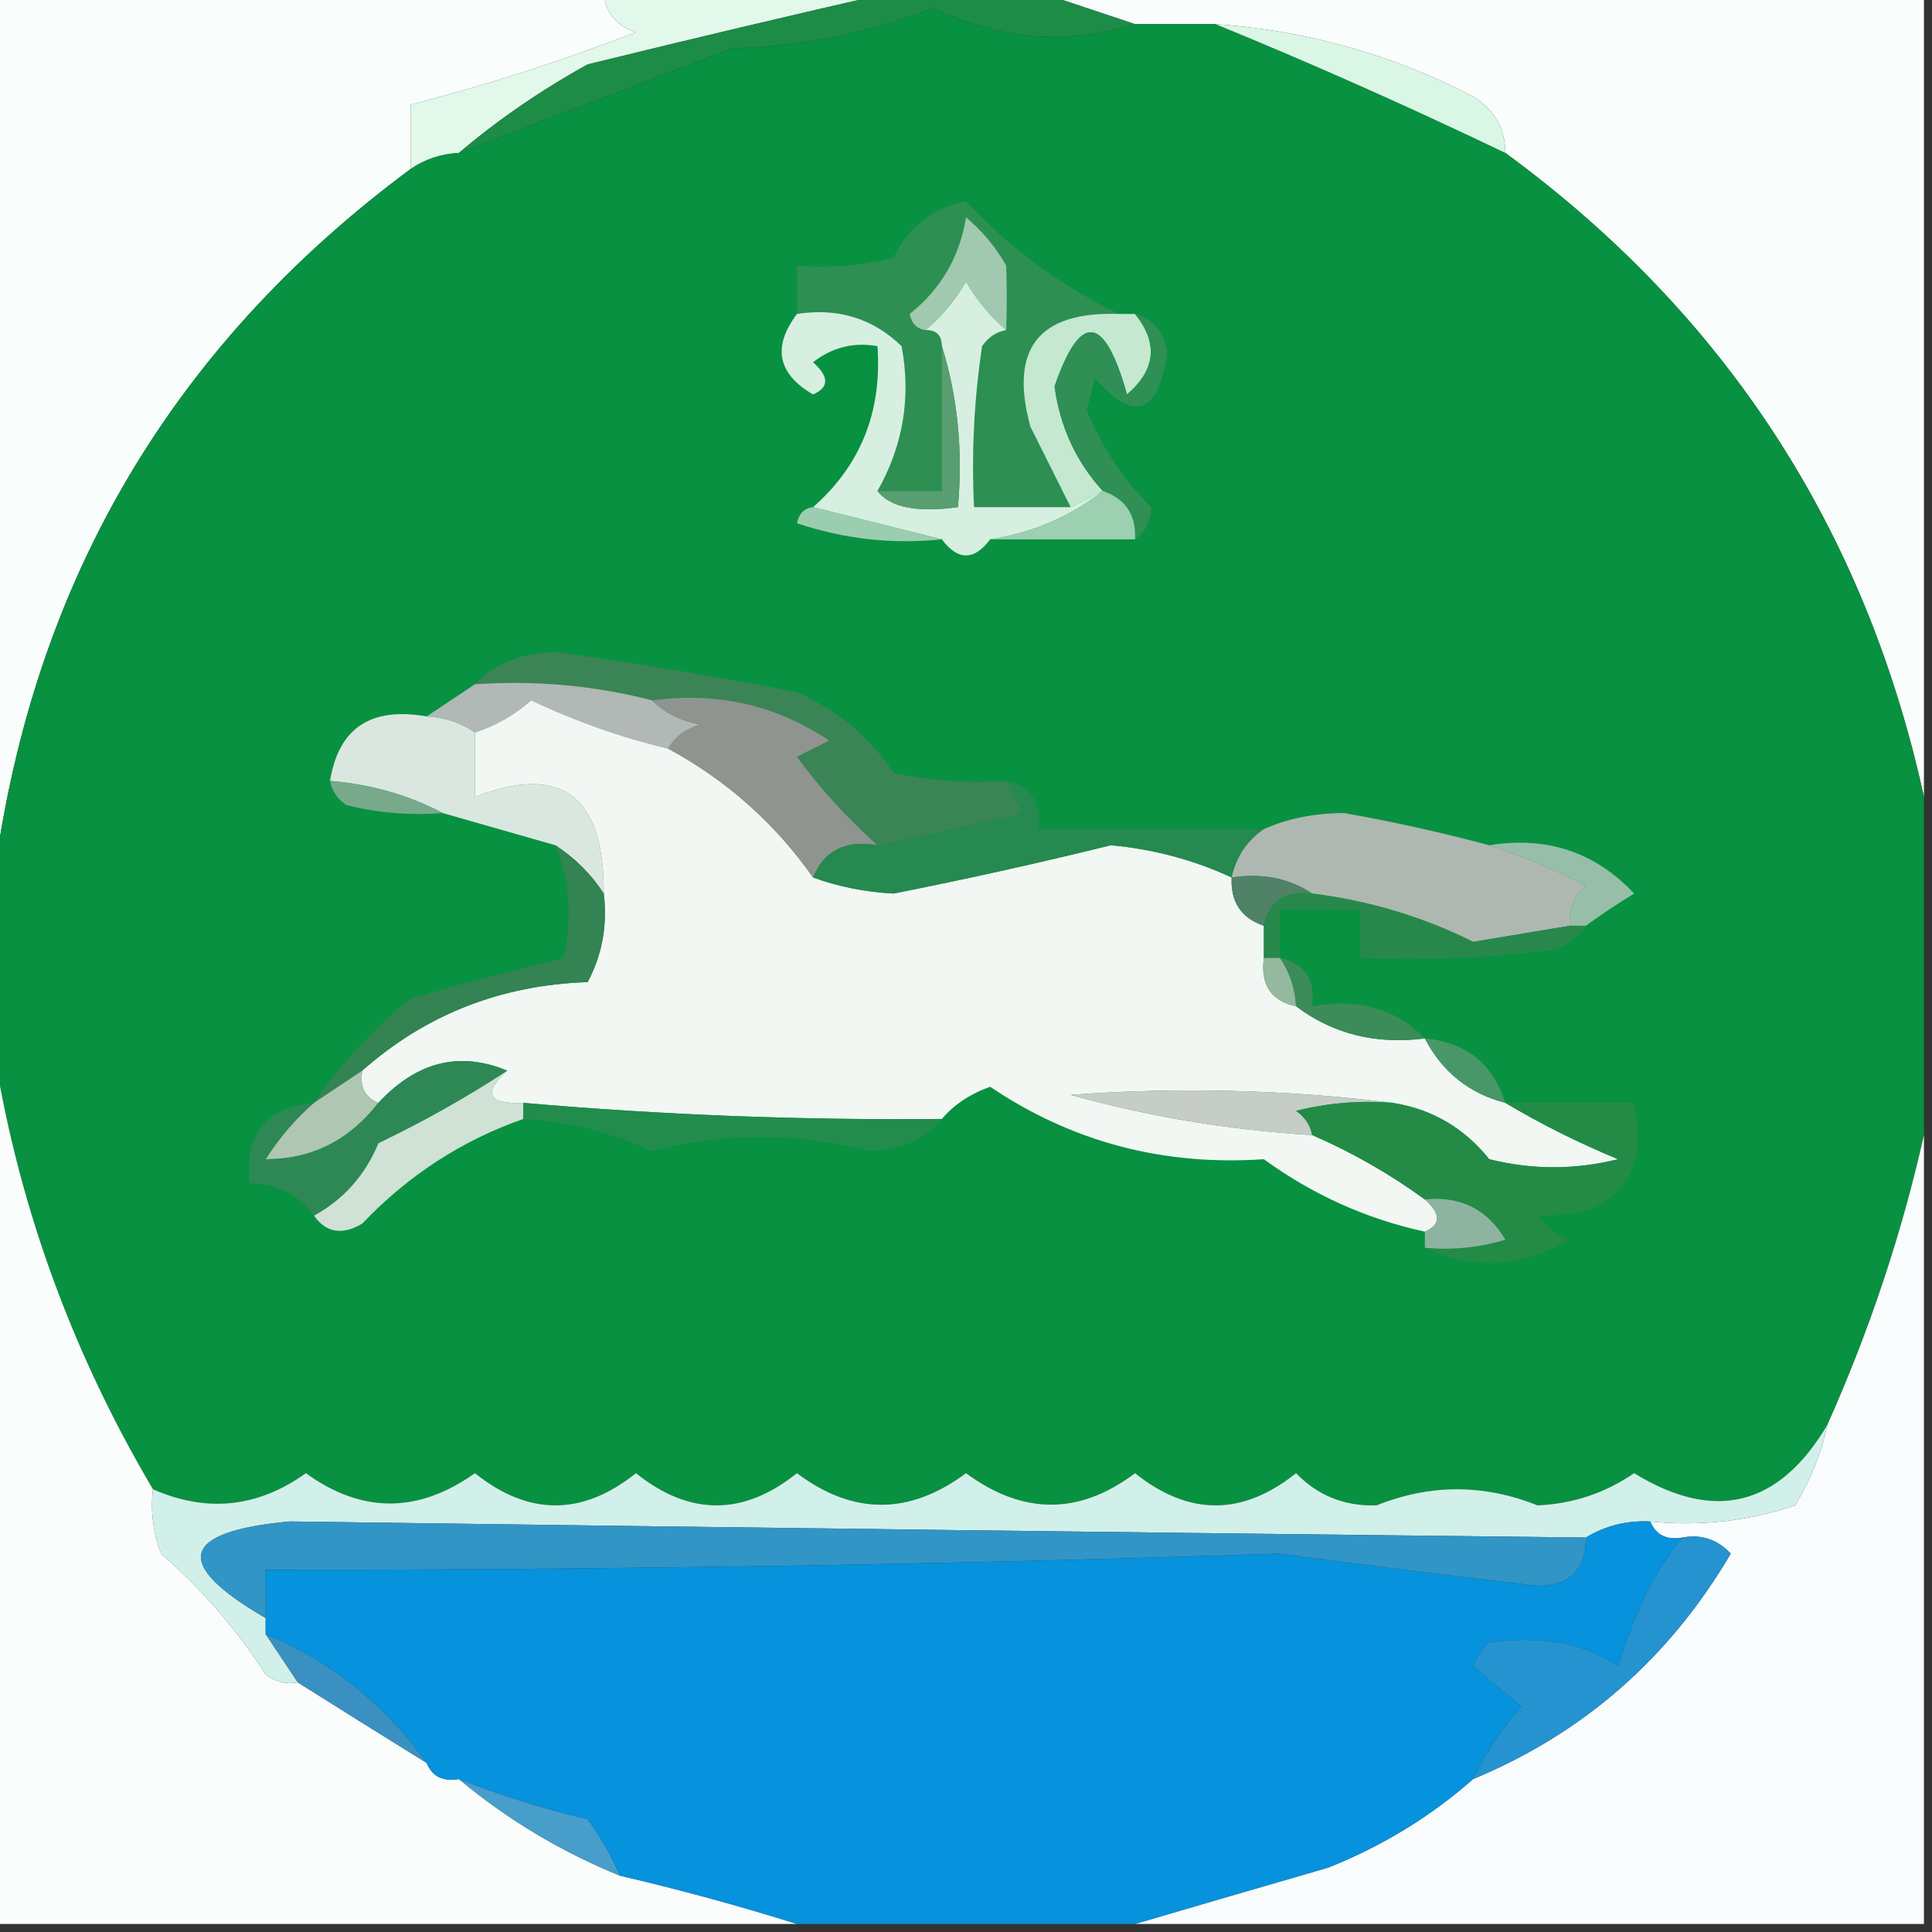<?xml version="1.0" encoding="UTF-8"?>
<!DOCTYPE svg PUBLIC "-//W3C//DTD SVG 1.1//EN" "http://www.w3.org/Graphics/SVG/1.1/DTD/svg11.dtd">
<svg xmlns="http://www.w3.org/2000/svg" version="1.1" width="120px" height="120px" style="shape-rendering:geometricPrecision; text-rendering:geometricPrecision; image-rendering:optimizeQuality; fill-rule:evenodd; clip-rule:evenodd" xmlns:xlink="http://www.w3.org/1999/xlink">
<rect width="100%" height="100%" fill="#333333" stroke="none"/>
<g><path style="opacity:1" fill="#f9fdfb" d="M -0.5,-0.5 C 12.167,-0.5 24.833,-0.5 37.5,-0.5C 37.577,0.75 38.244,1.583 39.5,2C 34.943,3.775 30.276,5.275 25.5,6.5C 25.5,7.833 25.5,9.167 25.5,10.5C 10.398,21.696 1.731,36.696 -0.5,55.5C -0.5,36.833 -0.5,18.167 -0.5,-0.5 Z"/></g>
<g><path style="opacity:1" fill="#f9fdfb" d="M 64.5,-0.5 C 82.833,-0.5 101.167,-0.5 119.5,-0.5C 119.5,16.167 119.5,32.833 119.5,49.5C 115.852,32.862 107.185,19.529 93.5,9.5C 93.489,7.983 92.823,6.816 91.5,6C 86.516,3.396 81.182,1.896 75.5,1.5C 73.833,1.5 72.167,1.5 70.5,1.5C 68.5,0.833 66.5,0.167 64.5,-0.5 Z"/></g>
<g><path style="opacity:1" fill="#e2f8ea" d="M 37.5,-0.5 C 43.5,-0.5 49.5,-0.5 55.5,-0.5C 49.278,0.916 42.945,2.416 36.5,4C 33.593,5.609 30.927,7.442 28.5,9.5C 27.391,9.557 26.391,9.89 25.5,10.5C 25.5,9.167 25.5,7.833 25.5,6.5C 30.276,5.275 34.943,3.775 39.5,2C 38.244,1.583 37.577,0.75 37.5,-0.5 Z"/></g>
<g><path style="opacity:1" fill="#1c8c47" d="M 55.5,-0.5 C 58.5,-0.5 61.5,-0.5 64.5,-0.5C 66.5,0.167 68.5,0.833 70.5,1.5C 66.269,2.828 62.103,2.495 58,0.5C 54.004,2.057 49.838,2.891 45.5,3C 39.756,5.215 34.09,7.382 28.5,9.5C 30.927,7.442 33.593,5.609 36.5,4C 42.945,2.416 49.278,0.916 55.5,-0.5 Z"/></g>
<g><path style="opacity:1" fill="#079140" d="M 70.5,1.5 C 72.167,1.5 73.833,1.5 75.5,1.5C 81.495,3.952 87.495,6.619 93.5,9.5C 107.185,19.529 115.852,32.862 119.5,49.5C 119.5,56.5 119.5,63.5 119.5,70.5C 118.119,76.642 116.119,82.642 113.5,88.5C 110.495,93.567 106.495,94.567 101.5,91.5C 99.689,92.739 97.689,93.406 95.5,93.5C 92.167,92.167 88.833,92.167 85.5,93.5C 83.519,93.563 81.852,92.896 80.5,91.5C 77.167,94.167 73.833,94.167 70.5,91.5C 67.044,94.108 63.544,94.108 60,91.5C 56.484,94.116 52.984,94.116 49.5,91.5C 46.167,94.167 42.833,94.167 39.5,91.5C 36.167,94.167 32.833,94.167 29.5,91.5C 25.967,94.01 22.467,94.01 19,91.5C 16.016,93.637 12.849,93.97 9.5,92.5C 4.316,83.728 0.983,74.395 -0.5,64.5C -0.5,61.5 -0.5,58.5 -0.5,55.5C 1.731,36.696 10.398,21.696 25.5,10.5C 26.391,9.89 27.391,9.557 28.5,9.5C 34.09,7.382 39.756,5.215 45.5,3C 49.838,2.891 54.004,2.057 58,0.5C 62.103,2.495 66.269,2.828 70.5,1.5 Z"/></g>
<g><path style="opacity:1" fill="#daf7e6" d="M 75.5,1.5 C 81.182,1.896 86.516,3.396 91.5,6C 92.823,6.816 93.489,7.983 93.5,9.5C 87.495,6.619 81.495,3.952 75.5,1.5 Z"/></g>
<g><path style="opacity:1" fill="#2d8f52" d="M 69.5,19.5 C 64.506,19.329 62.672,21.662 64,26.5C 64.847,28.193 65.68,29.86 66.5,31.5C 64.5,31.5 62.5,31.5 60.5,31.5C 60.335,28.15 60.502,24.817 61,21.5C 61.383,20.944 61.883,20.611 62.5,20.5C 62.542,19.188 62.542,17.854 62.5,16.5C 61.855,15.354 61.022,14.354 60,13.5C 59.604,15.96 58.437,17.96 56.5,19.5C 56.624,20.107 56.957,20.44 57.5,20.5C 58.167,20.5 58.5,20.833 58.5,21.5C 58.5,24.5 58.5,27.5 58.5,30.5C 57.167,30.5 55.833,30.5 54.5,30.5C 56.097,27.681 56.597,24.681 56,21.5C 54.211,19.771 52.044,19.104 49.5,19.5C 49.5,18.5 49.5,17.5 49.5,16.5C 51.527,16.662 53.527,16.495 55.5,16C 56.414,14.086 57.914,12.919 60,12.5C 62.781,15.453 65.948,17.786 69.5,19.5 Z"/></g>
<g><path style="opacity:1" fill="#a1c9af" d="M 62.5,20.5 C 61.531,19.691 60.698,18.691 60,17.5C 59.302,18.691 58.469,19.691 57.5,20.5C 56.957,20.44 56.624,20.107 56.5,19.5C 58.437,17.96 59.604,15.96 60,13.5C 61.022,14.354 61.855,15.354 62.5,16.5C 62.542,17.854 62.542,19.188 62.5,20.5 Z"/></g>
<g><path style="opacity:1" fill="#c4e8d0" d="M 69.5,19.5 C 69.833,19.5 70.167,19.5 70.5,19.5C 71.955,21.31 71.788,22.977 70,24.5C 68.602,19.521 67.102,19.355 65.5,24C 65.84,26.511 66.84,28.678 68.5,30.5C 67.833,30.833 67.167,31.167 66.5,31.5C 65.68,29.86 64.847,28.193 64,26.5C 62.672,21.662 64.506,19.329 69.5,19.5 Z"/></g>
<g><path style="opacity:1" fill="#2f8f55" d="M 70.5,19.5 C 71.649,19.791 72.316,20.624 72.5,22C 71.923,25.749 70.423,26.249 68,23.5C 67.833,24.167 67.667,24.833 67.5,25.5C 68.439,27.771 69.772,29.771 71.5,31.5C 71.457,32.416 71.124,33.083 70.5,33.5C 70.573,31.973 69.906,30.973 68.5,30.5C 66.84,28.678 65.84,26.511 65.5,24C 67.102,19.355 68.602,19.521 70,24.5C 71.788,22.977 71.955,21.31 70.5,19.5 Z"/></g>
<g><path style="opacity:1" fill="#d7efe1" d="M 62.5,20.5 C 61.883,20.611 61.383,20.944 61,21.5C 60.502,24.817 60.335,28.15 60.5,31.5C 62.5,31.5 64.5,31.5 66.5,31.5C 67.167,31.167 67.833,30.833 68.5,30.5C 66.492,32.083 64.159,33.083 61.5,33.5C 60.5,34.833 59.5,34.833 58.5,33.5C 55.833,32.833 53.167,32.167 50.5,31.5C 53.46,28.9 54.794,25.567 54.5,21.5C 53.022,21.238 51.689,21.571 50.5,22.5C 51.506,23.396 51.506,24.062 50.5,24.5C 48.296,23.218 47.962,21.551 49.5,19.5C 52.044,19.104 54.211,19.771 56,21.5C 56.597,24.681 56.097,27.681 54.5,30.5C 55.292,31.518 56.959,31.851 59.5,31.5C 59.813,27.958 59.479,24.625 58.5,21.5C 58.5,20.833 58.167,20.5 57.5,20.5C 58.469,19.691 59.302,18.691 60,17.5C 60.698,18.691 61.531,19.691 62.5,20.5 Z"/></g>
<g><path style="opacity:1" fill="#589e71" d="M 58.5,21.5 C 59.479,24.625 59.813,27.958 59.5,31.5C 56.959,31.851 55.292,31.518 54.5,30.5C 55.833,30.5 57.167,30.5 58.5,30.5C 58.5,27.5 58.5,24.5 58.5,21.5 Z"/></g>
<g><path style="opacity:1" fill="#9bceb0" d="M 50.5,31.5 C 53.167,32.167 55.833,32.833 58.5,33.5C 55.428,33.817 52.428,33.484 49.5,32.5C 49.624,31.893 49.957,31.56 50.5,31.5 Z"/></g>
<g><path style="opacity:1" fill="#9cd0b0" d="M 68.5,30.5 C 69.906,30.973 70.573,31.973 70.5,33.5C 67.5,33.5 64.5,33.5 61.5,33.5C 64.159,33.083 66.492,32.083 68.5,30.5 Z"/></g>
<g><path style="opacity:1" fill="#3b8456" d="M 62.5,48.5 C 62.804,49.15 63.137,49.816 63.5,50.5C 60.473,51.249 57.473,51.916 54.5,52.5C 52.562,50.762 50.896,48.928 49.5,47C 50.167,46.667 50.833,46.333 51.5,46C 48.211,43.791 44.544,42.958 40.5,43.5C 36.936,42.577 33.269,42.244 29.5,42.5C 30.694,41.223 32.36,40.556 34.5,40.5C 39.522,41.172 44.522,42.005 49.5,43C 51.998,44.086 53.998,45.753 55.5,48C 57.81,48.497 60.143,48.663 62.5,48.5 Z"/></g>
<g><path style="opacity:1" fill="#b2b8b5" d="M 29.5,42.5 C 33.269,42.244 36.936,42.577 40.5,43.5C 41.263,44.268 42.263,44.768 43.5,45C 42.584,45.278 41.917,45.778 41.5,46.5C 38.577,45.803 35.743,44.803 33,43.5C 31.923,44.429 30.756,45.096 29.5,45.5C 28.609,44.89 27.609,44.557 26.5,44.5C 27.5,43.833 28.5,43.167 29.5,42.5 Z"/></g>
<g><path style="opacity:1" fill="#f2f7f4" d="M 41.5,46.5 C 45.126,48.459 48.126,51.126 50.5,54.5C 52.075,55.075 53.742,55.408 55.5,55.5C 60.022,54.604 64.522,53.604 69,52.5C 71.635,52.739 74.135,53.406 76.5,54.5C 76.427,56.027 77.094,57.027 78.5,57.5C 78.5,58.167 78.5,58.833 78.5,59.5C 78.285,61.179 78.952,62.179 80.5,62.5C 82.78,64.223 85.447,64.889 88.5,64.5C 89.585,66.587 91.251,67.92 93.5,68.5C 95.696,69.812 98.03,70.979 100.5,72C 97.833,72.667 95.167,72.667 92.5,72C 90.937,70.053 88.937,68.886 86.5,68.5C 79.92,67.678 73.253,67.512 66.5,68C 71.333,69.355 76.333,70.189 81.5,70.5C 83.969,71.569 86.302,72.902 88.5,74.5C 89.506,75.396 89.506,76.062 88.5,76.5C 84.866,75.708 81.533,74.208 78.5,72C 72.249,72.428 66.582,70.928 61.5,67.5C 60.261,67.942 59.261,68.609 58.5,69.5C 49.812,69.587 41.146,69.253 32.5,68.5C 30.302,68.591 29.969,67.924 31.5,66.5C 28.549,65.271 25.883,65.938 23.5,68.5C 22.662,68.158 22.328,67.492 22.5,66.5C 26.442,63.016 31.109,61.182 36.5,61C 37.406,59.3 37.739,57.467 37.5,55.5C 37.53,49.415 34.864,47.415 29.5,49.5C 29.5,48.167 29.5,46.833 29.5,45.5C 30.756,45.096 31.923,44.429 33,43.5C 35.743,44.803 38.577,45.803 41.5,46.5 Z"/></g>
<g><path style="opacity:1" fill="#dae7e0" d="M 26.5,44.5 C 27.609,44.557 28.609,44.89 29.5,45.5C 29.5,46.833 29.5,48.167 29.5,49.5C 34.864,47.415 37.53,49.415 37.5,55.5C 36.728,54.306 35.728,53.306 34.5,52.5C 32.167,51.833 29.833,51.167 27.5,50.5C 25.401,49.388 23.067,48.721 20.5,48.5C 21.031,45.221 23.031,43.887 26.5,44.5 Z"/></g>
<g><path style="opacity:1" fill="#8f9490" d="M 40.5,43.5 C 44.544,42.958 48.211,43.791 51.5,46C 50.833,46.333 50.167,46.667 49.5,47C 50.896,48.928 52.562,50.762 54.5,52.5C 52.517,52.157 51.183,52.824 50.5,54.5C 48.126,51.126 45.126,48.459 41.5,46.5C 41.917,45.778 42.584,45.278 43.5,45C 42.263,44.768 41.263,44.268 40.5,43.5 Z"/></g>
<g><path style="opacity:1" fill="#77aa8b" d="M 20.5,48.5 C 23.067,48.721 25.401,49.388 27.5,50.5C 25.473,50.662 23.473,50.495 21.5,50C 20.944,49.617 20.611,49.117 20.5,48.5 Z"/></g>
<g><path style="opacity:1" fill="#97bea9" d="M 92.5,52.5 C 96.08,51.923 99.08,52.923 101.5,55.5C 100.398,56.176 99.398,56.842 98.5,57.5C 98.167,57.5 97.833,57.5 97.5,57.5C 97.414,56.504 97.748,55.671 98.5,55C 96.498,53.981 94.498,53.148 92.5,52.5 Z"/></g>
<g><path style="opacity:1" fill="#26894f" d="M 62.5,48.5 C 64.048,48.821 64.715,49.821 64.5,51.5C 69.167,51.5 73.833,51.5 78.5,51.5C 77.449,52.222 76.782,53.222 76.5,54.5C 74.135,53.406 71.635,52.739 69,52.5C 64.522,53.604 60.022,54.604 55.5,55.5C 53.742,55.408 52.075,55.075 50.5,54.5C 51.183,52.824 52.517,52.157 54.5,52.5C 57.473,51.916 60.473,51.249 63.5,50.5C 63.137,49.816 62.804,49.15 62.5,48.5 Z"/></g>
<g><path style="opacity:1" fill="#aeb8b0" d="M 92.5,52.5 C 94.498,53.148 96.498,53.981 98.5,55C 97.748,55.671 97.414,56.504 97.5,57.5C 95.512,57.827 93.512,58.16 91.5,58.5C 88.37,56.941 85.036,55.941 81.5,55.5C 80.081,54.549 78.415,54.215 76.5,54.5C 76.782,53.222 77.449,52.222 78.5,51.5C 79.964,50.84 81.631,50.507 83.5,50.5C 86.566,51.046 89.566,51.712 92.5,52.5 Z"/></g>
<g><path style="opacity:1" fill="#508268" d="M 76.5,54.5 C 78.415,54.215 80.081,54.549 81.5,55.5C 79.821,55.285 78.821,55.952 78.5,57.5C 77.094,57.027 76.427,56.027 76.5,54.5 Z"/></g>
<g><path style="opacity:1" fill="#28884c" d="M 81.5,55.5 C 85.036,55.941 88.37,56.941 91.5,58.5C 93.512,58.16 95.512,57.827 97.5,57.5C 97.833,57.5 98.167,57.5 98.5,57.5C 98.082,58.222 97.416,58.722 96.5,59C 92.514,59.499 88.514,59.666 84.5,59.5C 84.5,58.5 84.5,57.5 84.5,56.5C 82.833,56.5 81.167,56.5 79.5,56.5C 79.5,57.5 79.5,58.5 79.5,59.5C 79.167,59.5 78.833,59.5 78.5,59.5C 78.5,58.833 78.5,58.167 78.5,57.5C 78.821,55.952 79.821,55.285 81.5,55.5 Z"/></g>
<g><path style="opacity:1" fill="#94b99e" d="M 78.5,59.5 C 78.833,59.5 79.167,59.5 79.5,59.5C 80.11,60.391 80.443,61.391 80.5,62.5C 78.952,62.179 78.285,61.179 78.5,59.5 Z"/></g>
<g><path style="opacity:1" fill="#3b8c58" d="M 79.5,59.5 C 81.048,59.821 81.715,60.821 81.5,62.5C 84.388,61.99 86.721,62.657 88.5,64.5C 85.447,64.889 82.78,64.223 80.5,62.5C 80.443,61.391 80.11,60.391 79.5,59.5 Z"/></g>
<g><path style="opacity:1" fill="#338353" d="M 34.5,52.5 C 35.728,53.306 36.728,54.306 37.5,55.5C 37.739,57.467 37.406,59.3 36.5,61C 31.109,61.182 26.442,63.016 22.5,66.5C 21.5,67.167 20.5,67.833 19.5,68.5C 21.101,66.147 23.101,63.98 25.5,62C 28.686,61.111 31.853,60.278 35,59.5C 35.556,57.115 35.39,54.782 34.5,52.5 Z"/></g>
<g><path style="opacity:1" fill="#489769" d="M 88.5,64.5 C 91.063,64.731 92.73,66.065 93.5,68.5C 91.251,67.92 89.585,66.587 88.5,64.5 Z"/></g>
<g><path style="opacity:1" fill="#c6ccc8" d="M 86.5,68.5 C 84.473,68.338 82.473,68.504 80.5,69C 81.056,69.383 81.389,69.883 81.5,70.5C 76.333,70.189 71.333,69.355 66.5,68C 73.253,67.512 79.92,67.678 86.5,68.5 Z"/></g>
<g><path style="opacity:1" fill="#afc6b2" d="M 22.5,66.5 C 22.328,67.492 22.662,68.158 23.5,68.5C 21.683,70.842 19.35,72.009 16.5,72C 17.365,70.641 18.365,69.475 19.5,68.5C 20.5,67.833 21.5,67.167 22.5,66.5 Z"/></g>
<g><path style="opacity:1" fill="#d0e1d6" d="M 31.5,66.5 C 29.969,67.924 30.302,68.591 32.5,68.5C 32.5,68.833 32.5,69.167 32.5,69.5C 28.68,70.84 25.347,73.007 22.5,76C 21.251,76.74 20.251,76.573 19.5,75.5C 21.339,74.492 22.672,72.992 23.5,71C 26.329,69.644 28.995,68.144 31.5,66.5 Z"/></g>
<g><path style="opacity:1" fill="#228c4d" d="M 32.5,69.5 C 32.5,69.167 32.5,68.833 32.5,68.5C 41.146,69.253 49.812,69.587 58.5,69.5C 57.486,70.765 55.986,71.431 54,71.5C 49.489,70.33 44.989,70.33 40.5,71.5C 37.989,70.345 35.322,69.678 32.5,69.5 Z"/></g>
<g><path style="opacity:1" fill="#2d8856" d="M 31.5,66.5 C 28.995,68.144 26.329,69.644 23.5,71C 22.672,72.992 21.339,74.492 19.5,75.5C 18.533,74.194 17.199,73.527 15.5,73.5C 15.197,70.412 16.53,68.746 19.5,68.5C 18.365,69.475 17.365,70.641 16.5,72C 19.35,72.009 21.683,70.842 23.5,68.5C 25.883,65.938 28.549,65.271 31.5,66.5 Z"/></g>
<g><path style="opacity:1" fill="#238b46" d="M 86.5,68.5 C 88.937,68.886 90.937,70.053 92.5,72C 95.167,72.667 97.833,72.667 100.5,72C 98.03,70.979 95.696,69.812 93.5,68.5C 96.167,68.5 98.833,68.5 101.5,68.5C 102.397,73.272 100.397,75.605 95.5,75.5C 96.025,76.192 96.692,76.692 97.5,77C 94.508,78.754 91.508,78.921 88.5,77.5C 90.199,77.66 91.866,77.493 93.5,77C 92.383,75.108 90.716,74.275 88.5,74.5C 86.302,72.902 83.969,71.569 81.5,70.5C 81.389,69.883 81.056,69.383 80.5,69C 82.473,68.504 84.473,68.338 86.5,68.5 Z"/></g>
<g><path style="opacity:1" fill="#8eb4a1" d="M 88.5,74.5 C 90.716,74.275 92.383,75.108 93.5,77C 91.866,77.493 90.199,77.66 88.5,77.5C 88.5,77.167 88.5,76.833 88.5,76.5C 89.506,76.062 89.506,75.396 88.5,74.5 Z"/></g>
<g><path style="opacity:1" fill="#f9fcfc" d="M 119.5,70.5 C 119.5,86.833 119.5,103.167 119.5,119.5C 103.167,119.5 86.833,119.5 70.5,119.5C 74.377,118.359 78.377,117.192 82.5,116C 85.865,114.656 88.865,112.823 91.5,110.5C 98.35,107.656 103.683,102.989 107.5,96.5C 106.675,95.614 105.675,95.281 104.5,95.5C 103.508,95.672 102.842,95.338 102.5,94.5C 105.572,94.817 108.572,94.484 111.5,93.5C 112.456,91.925 113.123,90.258 113.5,88.5C 116.119,82.642 118.119,76.642 119.5,70.5 Z"/></g>
<g><path style="opacity:1" fill="#fafdfc" d="M -0.5,64.5 C 0.983,74.395 4.316,83.728 9.5,92.5C 9.343,93.873 9.51,95.207 10,96.5C 12.511,98.679 14.678,101.179 16.5,104C 17.094,104.464 17.761,104.631 18.5,104.5C 21.184,106.193 23.851,107.86 26.5,109.5C 26.842,110.338 27.508,110.672 28.5,110.5C 31.494,113 34.827,115 38.5,116.5C 42.288,117.385 45.954,118.385 49.5,119.5C 32.833,119.5 16.167,119.5 -0.5,119.5C -0.5,101.167 -0.5,82.833 -0.5,64.5 Z"/></g>
<g><path style="opacity:1" fill="#d2f0ea" d="M 113.5,88.5 C 113.123,90.258 112.456,91.925 111.5,93.5C 108.572,94.484 105.572,94.817 102.5,94.5C 101.041,94.433 99.708,94.766 98.5,95.5C 71.717,95.199 44.884,94.866 18,94.5C 11.185,95.128 10.685,97.128 16.5,100.5C 16.5,100.833 16.5,101.167 16.5,101.5C 17.167,102.5 17.833,103.5 18.5,104.5C 17.761,104.631 17.094,104.464 16.5,104C 14.678,101.179 12.511,98.679 10,96.5C 9.51,95.207 9.343,93.873 9.5,92.5C 12.849,93.97 16.016,93.637 19,91.5C 22.467,94.01 25.967,94.01 29.5,91.5C 32.833,94.167 36.167,94.167 39.5,91.5C 42.833,94.167 46.167,94.167 49.5,91.5C 52.984,94.116 56.484,94.116 60,91.5C 63.544,94.108 67.044,94.108 70.5,91.5C 73.833,94.167 77.167,94.167 80.5,91.5C 81.852,92.896 83.519,93.563 85.5,93.5C 88.833,92.167 92.167,92.167 95.5,93.5C 97.689,93.406 99.689,92.739 101.5,91.5C 106.495,94.567 110.495,93.567 113.5,88.5 Z"/></g>
<g><path style="opacity:1" fill="#3195c6" d="M 98.5,95.5 C 98.516,97.484 97.516,98.484 95.5,98.5C 90.144,97.884 84.81,97.217 79.5,96.5C 58.722,97.183 37.722,97.516 16.5,97.5C 16.5,98.5 16.5,99.5 16.5,100.5C 10.685,97.128 11.185,95.128 18,94.5C 44.884,94.866 71.717,95.199 98.5,95.5 Z"/></g>
<g><path style="opacity:1" fill="#0692dc" d="M 102.5,94.5 C 102.842,95.338 103.508,95.672 104.5,95.5C 102.897,97.358 101.564,100.025 100.5,103.5C 98.524,102.082 95.858,101.582 92.5,102C 92.043,102.414 91.709,102.914 91.5,103.5C 92.5,104.333 93.5,105.167 94.5,106C 93.252,107.4 92.252,108.9 91.5,110.5C 88.865,112.823 85.865,114.656 82.5,116C 78.377,117.192 74.377,118.359 70.5,119.5C 63.5,119.5 56.5,119.5 49.5,119.5C 45.954,118.385 42.288,117.385 38.5,116.5C 37.972,115.279 37.305,114.113 36.5,113C 33.715,112.342 31.049,111.509 28.5,110.5C 27.508,110.672 26.842,110.338 26.5,109.5C 23.905,105.874 20.572,103.208 16.5,101.5C 16.5,101.167 16.5,100.833 16.5,100.5C 16.5,99.5 16.5,98.5 16.5,97.5C 37.722,97.516 58.722,97.183 79.5,96.5C 84.81,97.217 90.144,97.884 95.5,98.5C 97.516,98.484 98.516,97.484 98.5,95.5C 99.708,94.766 101.041,94.433 102.5,94.5 Z"/></g>
<g><path style="opacity:1" fill="#3a91c1" d="M 16.5,101.5 C 20.572,103.208 23.905,105.874 26.5,109.5C 23.851,107.86 21.184,106.193 18.5,104.5C 17.833,103.5 17.167,102.5 16.5,101.5 Z"/></g>
<g><path style="opacity:1" fill="#2593cf" d="M 104.5,95.5 C 105.675,95.281 106.675,95.614 107.5,96.5C 103.683,102.989 98.35,107.656 91.5,110.5C 92.252,108.9 93.252,107.4 94.5,106C 93.5,105.167 92.5,104.333 91.5,103.5C 91.709,102.914 92.043,102.414 92.5,102C 95.858,101.582 98.524,102.082 100.5,103.5C 101.564,100.025 102.897,97.358 104.5,95.5 Z"/></g>
<g><path style="opacity:1" fill="#479ecb" d="M 28.5,110.5 C 31.049,111.509 33.715,112.342 36.5,113C 37.305,114.113 37.972,115.279 38.5,116.5C 34.827,115 31.494,113 28.5,110.5 Z"/></g>
</svg>
